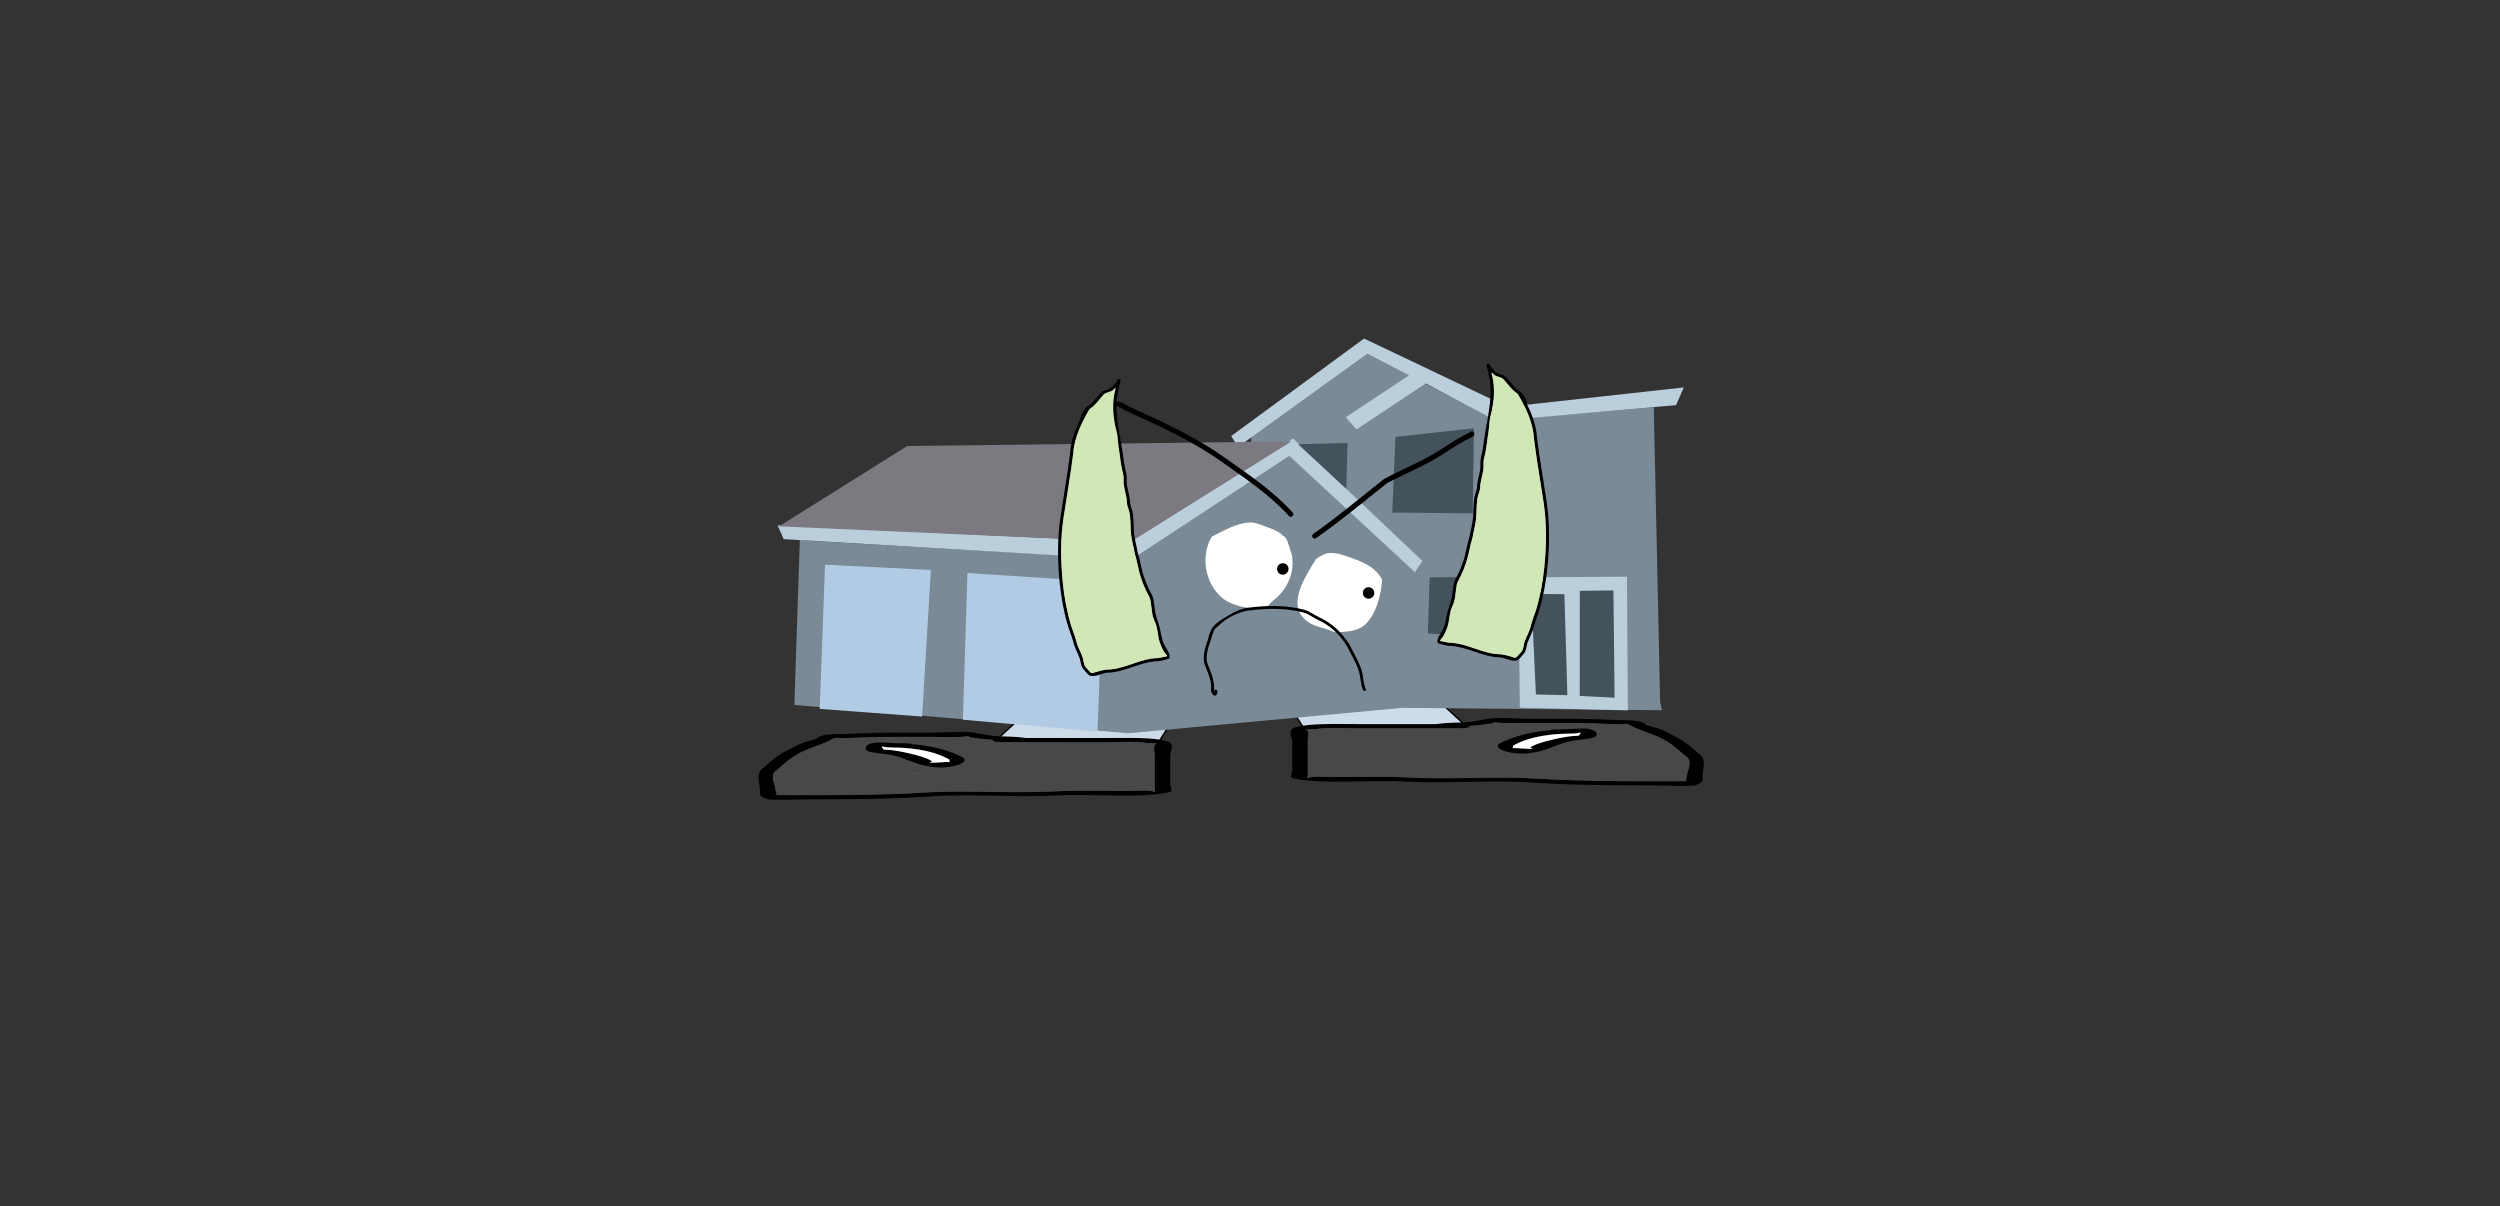 <svg version="1.1" xmlns="http://www.w3.org/2000/svg" xmlns:xlink="http://www.w3.org/1999/xlink" width="1733.093" height="836.336" viewBox="0,0,1733.093,836.336"><rect x="0" y="0" width="1733.093" height="836.336" fill="#333333" stroke="none"/><g transform="translate(546.547,238.168)"><g data-paper-data="{&quot;isPaintingLayer&quot;:true}" stroke-linejoin="miter" stroke-miterlimit="10" stroke-dasharray="" stroke-dashoffset="0" style="mix-blend-mode: normal"><path d="M-546.547,598.168v-836.336h1733.093v836.336z" fill="none" fill-rule="nonzero" stroke="#f00000" stroke-width="0" stroke-linecap="butt"/><g fill-rule="nonzero" stroke-width="1"><path d="M356.928,266.092l-20.895,-32.836l99.252,0.291l35.522,32.546z" fill="#cedce9" stroke="#000000" stroke-linecap="round"/><path d="M480.247,264.386c-2.686,0.36 -5.327,0.566 -7.941,0.714c0.018,0.055 0.027,0.113 0.027,0.173c0,1.466 -5.469,1.466 -5.469,1.466c-24.154,0 -48.308,0 -72.462,0c-6.215,0 -21.681,-0.665 -26.266,0.212c-2.641,0.505 -4.531,0.455 -7.915,0.521c-0.382,0.007 -1.077,0.023 -1.69,0.033c3.272,0.626 1.69,6.41 1.69,8.027c0,6.839 0,13.679 0,20.518c0,1.221 0,2.443 0,3.664c0,0.488 -0.962,1.881 0,1.466c3.66,-1.579 10.801,-0.73 19.141,-0.733c16.44,-0.006 34.04,-0.477 50.186,0.316c29.484,1.58 61.184,-0.944 90.433,0.816c24.634,1.65 54.122,1.799 79.502,1.799c6.38,0 12.761,0 19.141,0c0.96,0 2.467,-0.035 4.028,-0.073c-1.57,-0.752 0.074,-2.57 0.074,-3.591c0,-3.816 4.773,-10.398 -1.087,-13.826c-5.178,-4.163 -8.453,-8.171 -16.9,-12.322c-6.232,-3.063 -15.933,-5.778 -21.09,-8.821c-2.5,-1.813 -4.738,-0.517 -12.878,-0.937c-18.013,-0.929 -36.08,-0.733 -54.689,-0.733c-6.783,0 -15.302,0.369 -21.875,0c-1.388,-0.078 -3.995,-0.367 -5.95,-0.605c3.575,0.74 -4.583,1.456 -8.011,1.916zM394.401,263.808c18.255,0 36.51,0 54.765,0c0.527,-0.071 1.053,-0.141 1.58,-0.212c6.936,-0.929 13.199,-0.683 19.141,-1.099c8.098,-0.567 12.942,-2.477 21.298,-2.931c4.8,-0.261 18.094,0.578 24.898,0.578c18.45,0 36.879,-0.283 54.689,0.733c10.005,0.57 18.46,-0.542 23.138,2.853c0.69,1.289 6.21,2.095 9.097,3.087c4.412,1.516 8.101,3.761 11.515,5.439c8.464,4.16 12.186,8.44 17.493,12.706c4.743,4.497 1.648,10.074 1.648,14.753c0,2.587 1.521,4.41 -5.469,6.595c-2.437,0.762 -24.956,0 -28.711,0c-26.178,0 -56.766,-0.186 -82.155,-1.887c-27.893,-2.185 -61.094,0.76 -89.925,-0.786c-23.233,-1.402 -59.094,2.333 -78.12,-2.457c-1.884,-0.474 0,-4.348 0,-5.129c0,-6.839 0,-13.679 0,-20.518c0,-2.287 -3.761,-7.746 1.945,-9.449c9.957,-2.971 28.593,-2.276 43.173,-2.276z" data-paper-data="{&quot;index&quot;:null}" fill="#000000" stroke="none" stroke-linecap="butt"/><path d="M472.23,265.03c2.614,-0.148 5.287,-0.356 7.973,-0.716c3.428,-0.459 11.618,-1.176 8.043,-1.916c1.955,0.237 4.584,0.527 5.972,0.605c6.573,0.369 15.169,0.004 21.952,0.004c18.609,0 36.792,-0.175 54.806,0.753c8.141,0.42 10.396,-0.871 12.895,0.943c5.156,3.043 14.899,5.78 21.131,8.843c8.446,4.152 11.733,8.187 16.911,12.35c5.859,3.428 1.061,10.035 1.061,13.851c0,1.021 -1.654,2.845 -0.084,3.596c-1.56,0.038 -3.07,0.074 -4.03,0.074c-6.38,0 -12.772,0.005 -19.152,0.005c-25.38,0 -54.988,-0.123 -79.622,-1.774c-29.249,-1.761 -61.239,0.75 -90.723,-0.83c-16.146,-0.793 -33.796,-0.338 -50.236,-0.333c-8.34,0.003 -15.488,-0.849 -19.147,0.73c-0.962,0.415 -0.004,-0.979 -0.004,-1.468c0,-1.221 -0.009,-2.449 -0.009,-3.67c0,-6.839 -0.011,-13.719 -0.011,-20.559c0,-1.617 1.598,-7.415 -1.674,-8.041c0.614,-0.01 1.309,-0.026 1.691,-0.034c3.383,-0.066 5.278,-0.019 7.919,-0.524c4.584,-0.877 20.064,-0.218 26.28,-0.218c24.154,0 48.437,-0.029 72.591,-0.029c0,0 5.496,-0.003 5.496,-1.468c0,-0.06 -0.009,-0.118 -0.026,-0.173z" data-paper-data="{&quot;noHover&quot;:false,&quot;origItem&quot;:[&quot;Path&quot;,{&quot;applyMatrix&quot;:true,&quot;segments&quot;:[[[579.60736,595.76373],[0.95609,-0.20262],[0.00646,0.07548]],[[579.61718,596],[0,-0.08208],[0,2]],[[577.61718,598],[0,0],[-8.83333,0]],[[551.11718,598],[8.83333,0],[-2.27308,0]],[[541.51161,598.28885],[1.67648,-1.19621],[-0.96568,0.68904]],[[538.61718,599],[1.23739,-0.09027],[-0.13966,0.01019]],[[537.99901,599.04541],[0.22447,-0.0134],[1.19653,0.85421]],[[538.61718,610],[0,-2.20646],[0,9.33333]],[[538.61718,638],[0,-9.33333],[0,1.66667]],[[538.61718,643],[0,-1.66667],[0,0.66667]],[[538.61718,645],[-0.35177,0.56631],[1.33831,-2.15456]],[[545.61718,644],[-3.04994,0.00386],[6.01206,-0.00761]],[[563.97058,644.43107],[-5.90478,-1.08158],[10.78253,2.15651]],[[597.04254,645.54479],[-10.6965,-2.40266],[9.00888,2.25222]],[[626.11718,648],[-9.28168,0],[2.33333,0]],[[633.11718,648],[-2.33333,0],[0.35109,0]],[[634.59021,647.90091],[-0.5707,0.05184],[-0.57412,-1.02596]],[[634.61718,643],[0,1.39387],[0,-5.20707]],[[634.21982,624.13246],[2.14282,4.67827],[-1.8936,-5.6808]],[[628.03948,607.31672],[3.08887,5.66543],[-2.2791,-4.1802]],[[620.32688,595.27881],[1.8857,4.15235],[-0.91417,-2.47477]],[[615.61718,594],[2.9771,0.57275],[-6.58756,-1.26734]],[[595.61718,593],[6.8054,0],[-2.48058,0]],[[587.61718,593],[2.40395,0.50364],[-0.50743,-0.10631]],[[585.44122,592.1748],[0.71481,0.32365],[1.30749,1.01011]],[[582.51161,594.78885],[1.25365,-0.62682],[-0.98239,0.4912]]],&quot;closed&quot;:true}],&quot;index&quot;:null}" fill="#484848" stroke="none" stroke-linecap="butt"/><path d="M548.897,270.403c0,-0.17 -0.076,-0.455 -0.148,-0.734c-0.282,0.113 -0.702,0.21 -1.242,0.292c-1.62,0.442 -4.079,0.442 -4.079,0.442c-20.831,0 -32.863,3.891 -40.227,7.983c-0.866,0.464 -0.79,1.024 -0.79,1.543c0,0.148 -0.053,0.382 -0.11,0.625c0.055,-0.078 0.193,-0.142 0.473,-0.184c1.237,-0.182 11.99,0.933 13.31,0.291c0.397,-0.193 -1.945,-0.229 -1.816,-0.447c1.588,-2.673 18.434,-6.716 26.714,-7.826c2.148,-0.288 4.565,-0.433 6.969,-0.499c-0.94,-0.392 0.946,-0.992 0.946,-1.488zM502.272,280.675c-0.124,0.521 -0.234,1.019 0.139,0.719c0.255,-0.205 -0.113,-0.493 -0.139,-0.719zM493.418,277.075c7.816,-3.949 18.211,-7.549 34.411,-8.966c1.522,-0.637 4.661,-0.637 4.661,-0.637h2.734c6.192,0 9.467,-0.578 16.118,-0.578c9.236,0 11.377,4.922 6.547,6.363c-3.048,0.909 -7.936,1.208 -12.016,1.755c-12.076,1.618 -16.557,6.268 -29.79,8.582c-14.025,2.452 -29.465,-2.873 -22.665,-6.518z" data-paper-data="{&quot;index&quot;:null}" fill="#000000" stroke="none" stroke-linecap="butt"/><path d="M548.952,269.619c0.073,0.28 0.161,0.568 0.161,0.738c0,0.495 -1.863,1.105 -0.923,1.497c-2.404,0.066 -4.835,0.205 -6.983,0.493c-8.281,1.11 -25.208,5.132 -26.796,7.805c-0.129,0.217 1.953,0.382 1.556,0.575c-1.32,0.642 -12.166,-0.493 -13.403,-0.31c-0.28,0.041 -0.416,0.106 -0.471,0.184c0.058,-0.243 0.1,-0.481 0.1,-0.629c0,-0.519 -0.1,-1.089 0.766,-1.553c7.364,-4.093 19.83,-8.069 40.661,-8.069c0,0 2.469,0.003 4.09,-0.439c0.54,-0.082 0.961,-0.179 1.242,-0.292z" data-paper-data="{&quot;noHover&quot;:false,&quot;origItem&quot;:[&quot;Path&quot;,{&quot;applyMatrix&quot;:true,&quot;segments&quot;:[[[607.563,601.99816],[0.02649,0.38155],[-0.10299,0.15484]],[[607.10872,602.39727],[0.1976,-0.11227],[-0.59254,0.60273]],[[605.61718,603],[0,0],[-7.618,0]],[[590.90604,613.89443],[2.69308,-5.58508],[-0.31682,0.63364]],[[590.61718,616],[0,-0.70843],[0,0.20156]],[[590.57685,616.85325],[0.02106,-0.33136],[0.02013,-0.10671]],[[590.74964,616.60263],[-0.10238,0.05628],[0.45234,-0.24865]],[[595.61718,617],[-0.48256,0.87548],[0.14503,-0.26312]],[[594.95308,616.3906],[-0.04725,0.29671],[0.58086,-3.64773]],[[604.72276,605.71115],[-3.02833,1.51416],[0.78545,-0.39273]],[[607.27135,605.03032],[-0.87898,0.0905],[-0.34365,-0.53523]],[[607.61718,603],[0,0.6759],[0,-0.23192]]],&quot;closed&quot;:true}],&quot;index&quot;:null}" fill="#ffffff" stroke="none" stroke-linecap="butt"/></g><g fill-rule="nonzero" stroke-width="1"><path d="M143.149,275.734l35.522,-32.546l99.252,-0.291l-20.895,32.836z" data-paper-data="{&quot;index&quot;:null}" fill="#cedce9" stroke="#000000" stroke-linecap="round"/><path d="M133.708,274.027c-3.428,-0.459 -11.586,-1.175 -8.011,-1.916c-1.955,0.237 -4.562,0.527 -5.95,0.605c-6.573,0.369 -15.092,0 -21.875,0c-18.609,0 -36.675,-0.196 -54.689,0.733c-8.141,0.42 -10.379,-0.876 -12.878,0.937c-5.156,3.043 -14.858,5.758 -21.09,8.821c-8.446,4.152 -11.722,8.159 -16.9,12.322c-5.859,3.428 -1.087,10.01 -1.087,13.826c0,1.021 1.644,2.839 0.074,3.591c1.561,0.038 3.068,0.073 4.028,0.073c6.38,0 12.761,0 19.141,0c25.38,0 54.868,-0.149 79.502,-1.799c29.249,-1.761 60.949,0.764 90.433,-0.816c16.146,-0.793 33.746,-0.321 50.186,-0.316c8.34,0.003 15.481,-0.846 19.141,0.733c0.962,0.415 0,-0.977 0,-1.466c0,-1.221 0,-2.443 0,-3.664c0,-6.839 0,-13.679 0,-20.518c0,-1.617 -1.582,-7.401 1.69,-8.027c-0.614,-0.01 -1.308,-0.026 -1.69,-0.033c-3.384,-0.066 -5.274,-0.016 -7.915,-0.521c-4.584,-0.877 -20.05,-0.212 -26.266,-0.212c-24.154,0 -48.308,0 -72.462,0c0,0 -5.469,0 -5.469,-1.466c0,-0.06 0.009,-0.118 0.027,-0.173c-2.614,-0.148 -5.255,-0.354 -7.941,-0.714zM219.554,273.449c14.581,0 33.216,-0.696 43.173,2.276c5.706,1.703 1.945,7.162 1.945,9.449c0,6.839 0,13.679 0,20.518c0,0.781 1.884,4.655 0,5.129c-19.026,4.791 -54.887,1.055 -78.12,2.457c-28.831,1.545 -62.033,-1.399 -89.925,0.786c-25.389,1.701 -55.977,1.887 -82.155,1.887c-3.755,0 -26.274,0.762 -28.711,0c-6.99,-2.185 -5.469,-4.008 -5.469,-6.595c0,-4.679 -3.095,-10.255 1.648,-14.753c5.307,-4.267 9.029,-8.546 17.493,-12.706c3.414,-1.678 7.103,-3.923 11.515,-5.439c2.887,-0.992 8.408,-1.798 9.097,-3.087c4.679,-3.394 13.134,-2.282 23.138,-2.853c17.809,-1.016 36.239,-0.733 54.689,-0.733c6.804,0 20.099,-0.839 24.898,-0.578c8.356,0.455 13.2,2.364 21.298,2.931c5.942,0.416 12.205,0.17 19.141,1.099c0.527,0.071 1.053,0.141 1.58,0.212c18.255,0 36.51,0 54.765,0z" data-paper-data="{&quot;index&quot;:null}" fill="#000000" stroke="none" stroke-linecap="butt"/><path d="M141.726,274.671c-0.018,0.055 -0.026,0.113 -0.026,0.173c0,1.466 5.496,1.468 5.496,1.468c24.154,0 48.437,0.029 72.591,0.029c6.216,0 21.695,-0.658 26.28,0.218c2.641,0.505 4.535,0.457 7.919,0.524c0.382,0.007 1.077,0.024 1.691,0.034c-3.272,0.626 -1.674,6.424 -1.674,8.041c0,6.839 -0.011,13.719 -0.011,20.559c0,1.221 -0.009,2.449 -0.009,3.67c0,0.489 0.958,1.883 -0.004,1.468c-3.659,-1.579 -10.808,-0.727 -19.147,-0.73c-16.44,-0.006 -34.09,-0.46 -50.236,0.333c-29.484,1.58 -61.474,-0.93 -90.723,0.83c-24.634,1.65 -54.242,1.774 -79.622,1.774c-6.38,0 -12.772,-0.005 -19.152,-0.005c-0.96,0 -2.469,-0.036 -4.03,-0.074c1.57,-0.752 -0.084,-2.575 -0.084,-3.596c0,-3.816 -4.799,-10.423 1.061,-13.851c5.178,-4.163 8.465,-8.199 16.911,-12.35c6.232,-3.063 15.974,-5.8 21.131,-8.843c2.5,-1.813 4.755,-0.523 12.895,-0.943c18.013,-0.929 36.197,-0.753 54.806,-0.753c6.783,0 15.378,0.365 21.952,-0.004c1.387,-0.078 4.017,-0.367 5.972,-0.605c-3.575,0.74 4.615,1.457 8.043,1.916c2.686,0.36 5.359,0.568 7.973,0.716z" data-paper-data="{&quot;noHover&quot;:false,&quot;origItem&quot;:[&quot;Path&quot;,{&quot;applyMatrix&quot;:true,&quot;segments&quot;:[[[579.60736,595.76373],[0.95609,-0.20262],[0.00646,0.07548]],[[579.61718,596],[0,-0.08208],[0,2]],[[577.61718,598],[0,0],[-8.83333,0]],[[551.11718,598],[8.83333,0],[-2.27308,0]],[[541.51161,598.28885],[1.67648,-1.19621],[-0.96568,0.68904]],[[538.61718,599],[1.23739,-0.09027],[-0.13966,0.01019]],[[537.99901,599.04541],[0.22447,-0.0134],[1.19653,0.85421]],[[538.61718,610],[0,-2.20646],[0,9.33333]],[[538.61718,638],[0,-9.33333],[0,1.66667]],[[538.61718,643],[0,-1.66667],[0,0.66667]],[[538.61718,645],[-0.35177,0.56631],[1.33831,-2.15456]],[[545.61718,644],[-3.04994,0.00386],[6.01206,-0.00761]],[[563.97058,644.43107],[-5.90478,-1.08158],[10.78253,2.15651]],[[597.04254,645.54479],[-10.6965,-2.40266],[9.00888,2.25222]],[[626.11718,648],[-9.28168,0],[2.33333,0]],[[633.11718,648],[-2.33333,0],[0.35109,0]],[[634.59021,647.90091],[-0.5707,0.05184],[-0.57412,-1.02596]],[[634.61718,643],[0,1.39387],[0,-5.20707]],[[634.21982,624.13246],[2.14282,4.67827],[-1.8936,-5.6808]],[[628.03948,607.31672],[3.08887,5.66543],[-2.2791,-4.1802]],[[620.32688,595.27881],[1.8857,4.15235],[-0.91417,-2.47477]],[[615.61718,594],[2.9771,0.57275],[-6.58756,-1.26734]],[[595.61718,593],[6.8054,0],[-2.48058,0]],[[587.61718,593],[2.40395,0.50364],[-0.50743,-0.10631]],[[585.44122,592.1748],[0.71481,0.32365],[1.30749,1.01011]],[[582.51161,594.78885],[1.25365,-0.62682],[-0.98239,0.4912]]],&quot;closed&quot;:true}],&quot;index&quot;:null}" fill="#484848" stroke="none" stroke-linecap="butt"/><path d="M65.059,280.044c0,0.495 1.885,1.096 0.946,1.488c2.404,0.066 4.821,0.211 6.969,0.499c8.281,1.11 25.126,5.153 26.714,7.826c0.129,0.217 -2.212,0.254 -1.816,0.447c1.32,0.642 12.073,-0.473 13.31,-0.291c0.28,0.041 0.417,0.105 0.472,0.184c-0.058,-0.243 -0.11,-0.478 -0.11,-0.625c0,-0.519 0.077,-1.079 -0.79,-1.543c-7.364,-4.093 -19.396,-7.983 -40.227,-7.983c0,0 -2.458,-0 -4.079,-0.442c-0.54,-0.082 -0.961,-0.179 -1.242,-0.292c-0.072,0.28 -0.148,0.564 -0.148,0.734zM111.544,291.036c0.373,0.3 0.263,-0.198 0.139,-0.719c-0.026,0.226 -0.394,0.514 -0.139,0.719zM120.537,286.717c6.8,3.645 -8.64,8.97 -22.665,6.518c-13.233,-2.314 -17.714,-6.964 -29.79,-8.582c-4.08,-0.547 -8.968,-0.845 -12.016,-1.755c-4.83,-1.441 -2.689,-6.363 6.547,-6.363c6.651,0 9.926,0.578 16.118,0.578h2.734c0,0 3.139,0 4.661,0.637c16.2,1.417 26.595,5.018 34.411,8.966z" data-paper-data="{&quot;index&quot;:null}" fill="#000000" stroke="none" stroke-linecap="butt"/><path d="M65.004,279.261c0.282,0.113 0.702,0.21 1.242,0.292c1.62,0.442 4.09,0.439 4.09,0.439c20.831,0 33.297,3.977 40.661,8.069c0.866,0.464 0.766,1.034 0.766,1.553c0,0.148 0.043,0.386 0.1,0.629c-0.055,-0.078 -0.191,-0.143 -0.471,-0.184c-1.237,-0.182 -12.084,0.952 -13.403,0.31c-0.397,-0.193 1.685,-0.358 1.556,-0.575c-1.588,-2.673 -18.515,-6.696 -26.796,-7.805c-2.148,-0.288 -4.579,-0.427 -6.983,-0.493c0.94,-0.392 -0.923,-1.002 -0.923,-1.497c0,-0.17 0.088,-0.459 0.161,-0.738z" data-paper-data="{&quot;noHover&quot;:false,&quot;origItem&quot;:[&quot;Path&quot;,{&quot;applyMatrix&quot;:true,&quot;segments&quot;:[[[607.563,601.99816],[0.02649,0.38155],[-0.10299,0.15484]],[[607.10872,602.39727],[0.1976,-0.11227],[-0.59254,0.60273]],[[605.61718,603],[0,0],[-7.618,0]],[[590.90604,613.89443],[2.69308,-5.58508],[-0.31682,0.63364]],[[590.61718,616],[0,-0.70843],[0,0.20156]],[[590.57685,616.85325],[0.02106,-0.33136],[0.02013,-0.10671]],[[590.74964,616.60263],[-0.10238,0.05628],[0.45234,-0.24865]],[[595.61718,617],[-0.48256,0.87548],[0.14503,-0.26312]],[[594.95308,616.3906],[-0.04725,0.29671],[0.58086,-3.64773]],[[604.72276,605.71115],[-3.02833,1.51416],[0.78545,-0.39273]],[[607.27135,605.03032],[-0.87898,0.0905],[-0.34365,-0.53523]],[[607.61718,603],[0,0.6759],[0,-0.23192]]],&quot;closed&quot;:true}],&quot;index&quot;:null}" fill="#ffffff" stroke="none" stroke-linecap="butt"/></g><path d="M86.34,297.931c2.027,0.117 4.131,0.156 6.311,0.118c-2.174,0.156 -4.41,0.156 -6.705,0c0.049,-0.072 0.18,-0.111 0.394,-0.118z" fill="#3f8ac8" fill-rule="evenodd" stroke="none" stroke-width="1" stroke-linecap="butt"/><path d="M605.58,254.205l-179.996,-1.666l-190.006,17.61l-231.46,-19.63l3.859,-115.641l4.242,1.774l224.487,12.787l82.925,-54.118l1.242,-30.451l80.394,-57.635l89.813,46.076l108.825,-9.172l4.396,204.082z" data-paper-data="{&quot;index&quot;:null}" fill="#7a8a96" fill-rule="nonzero" stroke="#000000" stroke-width="0" stroke-linecap="round"/><path d="M476.432,161.711l0.149,41.019l-33.3,-1.722l1.273,-38.917z" data-paper-data="{&quot;index&quot;:null}" fill="#44535b" fill-rule="nonzero" stroke="#000000" stroke-width="0" stroke-linecap="round"/><path d="M507.053,252.404l-0.976,-90.317l75.255,-0.469l0.622,92.668z" data-paper-data="{&quot;index&quot;:null}" fill="#bacedc" fill-rule="nonzero" stroke="#000000" stroke-width="0" stroke-linecap="round"/><path d="M572.732,245.498l-24.166,-1.198l0.061,-72.881l23.318,-0.299z" data-paper-data="{&quot;index&quot;:null}" fill="#44535b" fill-rule="nonzero" stroke="#000000" stroke-width="0" stroke-linecap="round"/><path d="M537.945,173.806l2.077,69.984l-21.822,-0.548l-3.264,-69.719l20.355,0.217z" data-paper-data="{&quot;index&quot;:null}" fill="#44535b" fill-rule="nonzero" stroke="#000000" stroke-width="0" stroke-linecap="round"/><path d="M441.81,27.69l-48.012,31.841l-7.459,-8.45l43.809,-28.996l-28.838,-14.888l-89.551,64.435l-4.828,-7.498l92.139,-67.616l99.429,47.35l122.203,-13.452l-5.324,12.259l-124.503,11.034z" data-paper-data="{&quot;index&quot;:null}" fill="#bacedc" fill-rule="nonzero" stroke="#000000" stroke-width="0" stroke-linecap="round"/><path d="M349.896,65.805l89.634,84.873l-5.213,7.836l-87.084,-80.678l-109.733,72.043l-240.788,-14.314l-4.186,-9.548l244.4,11.454z" data-paper-data="{&quot;index&quot;:null}" fill="#bacedc" fill-rule="nonzero" stroke="#000000" stroke-width="0" stroke-linecap="round"/><path d="M353.336,69.801l34.251,-0.91l-0.8,31.848z" data-paper-data="{&quot;index&quot;:null}" fill="#44535b" fill-rule="nonzero" stroke="#000000" stroke-width="0" stroke-linecap="round"/><path d="M475.259,58.702l-0.893,58.992l-55.756,-0.516l2.204,-52.467z" data-paper-data="{&quot;index&quot;:null}" fill="#44535b" fill-rule="nonzero" stroke="#000000" stroke-width="0" stroke-linecap="round"/><path d="M120.962,260.773l3.147,-101.721l93.972,6.198l-3.789,103.77z" data-paper-data="{&quot;index&quot;:null}" fill="#b2cbe4" fill-rule="nonzero" stroke="#000000" stroke-width="0" stroke-linecap="round"/><path d="M21.712,253.262l3.692,-99.937l73.382,3.615l-6.096,101.647z" data-paper-data="{&quot;index&quot;:null}" fill="#b2cbe4" fill-rule="nonzero" stroke="#000000" stroke-width="0" stroke-linecap="round"/><path d="M237.169,137.463l-243.645,-10.759l88.885,-55.703l266.301,-3.156z" data-paper-data="{&quot;index&quot;:null}" fill="#7c7980" fill-rule="nonzero" stroke="#000000" stroke-width="0" stroke-linecap="round"/><path d="M334.921,133.804c0.335,2.034 0.284,4.058 -0.153,6.073c-0.193,-0.005 -0.287,-0.103 -0.282,-0.296c0.334,-1.867 0.478,-3.793 0.435,-5.776z" fill="#762280" fill-rule="evenodd" stroke="none" stroke-width="1" stroke-linecap="butt"/><path d="M390.504,148.689c8.947,3.284 16.295,6.36 21.043,14.86c-0.459,10.374 -4.463,25.677 -12.799,32.147c-5.127,3.979 -13.996,4.391 -20.153,4.333c-5.902,-2.788 -13.208,-3.36 -18.591,-7.206c-15.805,-11.294 -1.263,-31.546 5.726,-43.456c2.736,-1.702 5.418,-3.727 8.768,-4.097c5.229,-0.577 11.222,1.663 16.006,3.419z" data-paper-data="{&quot;noHover&quot;:false,&quot;origItem&quot;:[&quot;Path&quot;,{&quot;applyMatrix&quot;:true,&quot;segments&quot;:[[[406.14717,159.05569],[5.60953,-9.47503],[0.22451,11.74087]],[[419.66913,195.65088],[-9.2397,-7.55065],[5.68318,4.64428]],[[442.25922,201.10268],[-6.96247,-0.10939],[6.752,-2.98437]],[[463.41992,193.51437],[-6.19515,4.19594],[18.18978,-12.31984]],[[458.19452,144.37231],[7.5629,13.66271],[-3.04423,-2.00207]],[[448.42883,139.50686],[3.77675,0.51324],[-5.89486,-0.80108]],[[430.29576,142.91704],[5.45859,-1.84902],[-10.20854,3.458]]],&quot;closed&quot;:true}],&quot;index&quot;:null}" fill="#ffffff" fill-rule="nonzero" stroke="none" stroke-width="0.5" stroke-linecap="butt"/><path d="M344.201,134.295c0,0 0.184,0.194 0.483,0.359c2.069,3.246 2.759,7.622 4.154,11.155c2.751,12.402 -2.938,24.782 -12.705,32.259c-2.032,1.555 -3.019,3.927 -5.45,4.917c-3.484,1.42 -8.924,0.724 -12.507,0.153c-5.809,-0.9 -12.866,-2.967 -17.457,-6.83c-12.07,-10.156 -15.101,-29.114 -7.258,-42.393c8.411,-4.154 16.679,-9.361 26.383,-9.857c4.273,-0.218 9.033,2.187 12.989,3.545c3.349,1.15 6.516,2.559 9.224,4.714c0.225,0.727 0.855,0.998 1.266,1.096c0.299,0.281 0.593,0.576 0.878,0.881z" data-paper-data="{&quot;noHover&quot;:false,&quot;origItem&quot;:[&quot;Path&quot;,{&quot;applyMatrix&quot;:true,&quot;segments&quot;:[[[241.27219,64.15942],[0.17145,-0.08897],[-1.2154,1.8054]],[[238.77424,70.38902],[0.83902,-1.97698],[-1.73136,6.97159]],[[245.47937,88.75007],[-5.41465,-4.36514],[1.12638,0.90806]],[[248.48009,91.60141],[-1.36034,-0.59463],[1.94901,0.85196]],[[255.52803,91.86179],[-2.0339,0.27174],[3.29666,-0.4261]],[[265.46265,88.25978],[-2.64968,2.11811],[6.96736,-5.5696]],[[270.1583,64.46817],[4.24471,7.61762],[-4.69554,-2.46756]],[[255.42503,58.54189],[5.47796,0.4181],[-2.41205,-0.18409]],[[248.0543,60.35629],[2.2556,-0.71156],[-1.9094,0.60234]],[[242.78699,62.88011],[1.56099,-1.17956],[-0.13762,0.40783]],[[242.05771,63.47991],[0.23333,-0.04966],[-0.17278,0.15465]],[[241.54998,63.9641],[0.16564,-0.1683],[0,0]]],&quot;closed&quot;:true}],&quot;index&quot;:null}" fill="#ffffff" fill-rule="nonzero" stroke="none" stroke-width="0.5" stroke-linecap="butt"/><path d="M402.085,176.862c-2.197,-0.055 -3.933,-1.881 -3.878,-4.078c0.055,-2.197 1.881,-3.933 4.078,-3.878c2.197,0.055 3.933,1.881 3.878,4.078c-0.055,2.197 -1.881,3.933 -4.078,3.878z" data-paper-data="{&quot;index&quot;:null}" fill="#000000" fill-rule="nonzero" stroke="none" stroke-width="0.5" stroke-linecap="butt"/><path d="M342.63,160.229c-2.197,-0.055 -3.933,-1.881 -3.878,-4.078c0.055,-2.197 1.881,-3.933 4.078,-3.878c2.197,0.055 3.933,1.881 3.878,4.078c-0.055,2.197 -1.881,3.933 -4.078,3.878z" data-paper-data="{&quot;index&quot;:null}" fill="#000000" fill-rule="nonzero" stroke="none" stroke-width="0.5" stroke-linecap="butt"/><path d="M475.031,61.455c1.219,1.282 -0.063,2.5 -0.063,2.5l-0.921,0.751c-7.341,3.443 -13.27,7.384 -20.008,11.77c-12.113,7.884 -26.206,13.51 -39.001,20.256c-16.225,12.847 -32.187,26.265 -49.147,38.117c0,0 -1.45,1.013 -2.463,-0.437c-1.013,-1.45 0.437,-2.463 0.437,-2.463c17.003,-11.881 32.9,-25.404 49.244,-38.182c12.779,-6.803 26.901,-12.371 39.019,-20.267c6.853,-4.465 12.952,-8.495 20.418,-11.996l-0.014,-0.112c0,0 1.282,-1.219 2.5,0.063z" data-paper-data="{&quot;index&quot;:null}" fill="#000000" fill-rule="nonzero" stroke="none" stroke-width="0.5" stroke-linecap="butt"/><path d="M227.66,41.224c0.749,-1.602 2.351,-0.853 2.351,-0.853l2.116,0.994c2.538,1.661 4.813,2.7 7.586,3.955c21.098,9.553 43.992,20.339 62.862,33.811c16.342,11.667 33.489,23.019 47.017,38.008c0,0 1.185,1.313 -0.128,2.498c-1.313,1.185 -2.498,-0.128 -2.498,-0.128c-13.352,-14.793 -30.318,-25.984 -46.447,-37.499c-18.683,-13.339 -41.377,-24.009 -62.266,-33.468c-2.829,-1.281 -5.254,-2.391 -7.848,-4.087l-1.892,-0.88c0,0 -1.602,-0.749 -0.853,-2.351z" data-paper-data="{&quot;index&quot;:null}" fill="#000000" fill-rule="nonzero" stroke="none" stroke-width="0.5" stroke-linecap="butt"/><path d="M296.39,239.93c1,0 1,1 1,1v0.397c-0.129,2.497 -1.518,3.909 -3.52,1.551c-1.019,-1.2 -0.88,-2.828 -0.765,-4.275c0.012,-5.907 -2.404,-10.587 -4.409,-15.903c-1.847,-4.897 0.153,-12.386 1.983,-17.002c0.637,-2.541 1.636,-6.458 3.213,-8.584c3.042,-4.099 7.274,-6.311 11.54,-8.825c3.994,-2.353 7.887,-4.291 12.476,-5.058c12.72,-1.738 26.926,-2.085 39.438,1.231c3.914,1.048 6.976,3.585 10.613,5.28c8.99,4.188 15.699,10.478 20.921,18.9c2.941,5.807 6.479,11.515 8.45,17.749c1.303,4.122 1.106,9.193 2.914,13.027c0,0 0.419,0.908 -0.489,1.327c-0.908,0.419 -1.327,-0.489 -1.327,-0.489c-1.813,-4 -1.662,-9.012 -3.005,-13.262c-1.929,-6.102 -5.415,-11.687 -8.287,-17.373c-5.013,-8.067 -11.413,-14.046 -20.02,-18.066c-3.509,-1.639 -6.509,-4.17 -10.283,-5.16c-12.243,-3.249 -26.178,-2.888 -38.625,-1.187c-6.459,1.08 -14.495,4.945 -19.121,9.621c-1.306,1.32 -3.321,2.348 -4.06,4.151c-0.936,2.282 -1.845,4.924 -2.444,7.329c-1.621,4.085 -3.754,11.335 -2.015,15.686c2.21,5.53 4.524,10.535 4.535,16.69c-0.064,0.731 0.549,5.093 0.286,2.641v-0.397c0,0 0,-1 1,-1z" fill="#000000" fill-rule="nonzero" stroke="none" stroke-width="0.5" stroke-linecap="butt"/><g data-paper-data="{&quot;index&quot;:null}" fill-rule="nonzero" stroke="none" stroke-width="0.5" stroke-linecap="butt"><path d="M202.516,50.884l0.276,-0.827c0.838,-2.414 2.526,-3.824 3.88,-5.973c0.14,-0.072 0.278,-0.147 0.416,-0.226c0.071,-0.12 0.143,-0.24 0.215,-0.359c0,0 0.415,-0.692 1.127,-0.538c3.273,-2.493 5.875,-6.675 8.716,-9.351c1.548,-1.458 4.38,-1.508 6.134,-2.816c1.551,-1.157 2.892,-2.785 4.302,-4.288l-0.159,-0.095l0.816,-1.361c0.191,-0.331 0.548,-0.553 0.957,-0.553c0.61,0 1.104,0.494 1.104,1.104c0,0.082 -0.009,0.162 -0.026,0.239l-0.271,1.356l-0.026,-0.005l0.011,0.072c-0.517,1.56 -1.081,2.878 -1.074,4.537c-3.289,13.514 -0.101,26.403 2.185,39.758c1.039,6.083 1.484,12.089 3.031,18.011c0.648,2.483 0.17,5.752 0.567,8.346c0.681,4.456 2.22,8.455 2.215,13.04c0.294,1.738 0.907,2.871 1.352,4.523c1.32,4.893 0.962,11.043 1.399,16.105c0.369,4.263 1.747,8.803 2.456,13.099c1.833,5.471 2.42,11.326 4.275,16.754c1.542,4.514 3.276,8.573 5.554,12.767c1.561,2.873 1.425,6.349 2.045,9.459c0.359,4.884 2.055,8.255 3.281,12.82c1.061,3.952 1.332,8.171 3.08,11.898c1.01,2.153 3.402,5.136 3.812,7.401c0.144,0.798 0.404,1.844 -0.159,2.428c-0.698,0.726 -5.917,1.628 -7.089,1.973c-12.823,0.033 -23.577,7.949 -36.212,8.004c-3.307,0.411 -8.228,3.145 -11.502,2.121c-1.422,-0.444 -3.472,-3.331 -4.492,-4.374c-2.057,-2.102 -1.846,-4.915 -2.745,-7.59c-1.295,-3.857 -3.547,-7.464 -4.439,-11.401c-0.953,-3.706 -2.454,-7.07 -3.567,-10.689c-2.982,-9.7 -4.901,-20.449 -5.915,-30.534c-1.479,-14.733 -1.642,-30.561 0.54,-45.237c2.228,-14.854 4.843,-29.642 6.711,-44.54c0.399,-8.091 3.493,-16.433 7.347,-24.054c-0.317,-0.439 -0.128,-1.005 -0.128,-1.005zM197.496,76.136c-1.863,14.943 -4.492,29.777 -6.727,44.675c-2.192,14.468 -1.989,30.161 -0.526,44.689c1,9.943 2.886,20.558 5.832,30.119c1.126,3.653 2.638,7.066 3.599,10.81c0.838,3.856 3.129,7.417 4.381,11.201c0.723,2.184 0.518,5.088 2.217,6.743c0.819,0.798 2.717,3.558 3.776,3.895c1.221,0.388 1.798,-0.273 2.846,-0.589c2.492,-0.752 5.093,-1.372 7.673,-1.696c12.534,0.017 23.258,-8.019 36.031,-7.985c1.881,-0.576 3.966,-0.721 5.721,-1.211c0.664,-0.185 -0.627,-1.23 -0.993,-1.813c-0.403,-0.641 -0.956,-1.185 -1.315,-1.852c-0.942,-1.752 -1.931,-4.054 -2.582,-5.937c-1.527,-4.414 -1.26,-9.778 -3.244,-14.021c-1.43,-3.058 -2.123,-5.634 -2.379,-9.205c-0.567,-2.824 -0.372,-6.132 -1.813,-8.732c-2.366,-4.265 -4.13,-8.473 -5.689,-13.081c-1.86,-5.498 -2.49,-11.397 -4.327,-16.932c-0.74,-4.398 -2.091,-8.991 -2.505,-13.361c-0.472,-4.977 -0.033,-11.073 -1.357,-15.867c-0.47,-1.703 -1.104,-3.026 -1.404,-4.848c-0.004,-4.522 -1.513,-8.47 -2.195,-12.869c-0.384,-2.479 0.136,-5.854 -0.536,-8.192c-1.707,-5.942 -2.007,-12.017 -3.058,-18.145c-0.591,-3.452 -0.441,-7.413 -1.341,-10.747c-2.655,-9.829 -3.451,-19.635 -0.859,-29.653c0.001,-0.321 0.022,-0.632 0.057,-0.935c-0.765,0.806 -1.579,1.517 -2.141,1.94c-1.509,1.136 -4.824,1.417 -5.993,2.696c-2.766,3.026 -6.208,8.061 -9.91,10.176c-5.427,9.154 -10.703,20.166 -11.239,30.729z" fill="#000000"/><path d="M208.724,45.352c3.702,-2.115 7.151,-7.151 9.917,-10.177c1.169,-1.279 4.488,-1.56 5.997,-2.696c0.562,-0.423 1.377,-1.134 2.143,-1.94c-0.036,0.303 -0.057,0.724 -0.058,1.045c-2.592,10.018 -1.795,19.714 0.86,29.543c0.9,3.333 0.752,7.295 1.343,10.747c1.051,6.129 1.357,12.204 3.064,18.146c0.672,2.338 0.155,5.714 0.539,8.193c0.682,4.399 2.203,8.351 2.207,12.873c0.3,1.822 0.943,3.151 1.413,4.854c1.324,4.795 0.906,10.946 1.377,15.922c0.414,4.37 1.748,8.994 2.488,13.391c1.837,5.536 2.457,11.441 4.317,16.939c1.559,4.609 3.322,8.816 5.688,13.082c1.442,2.599 1.245,5.909 1.811,8.733c0.256,3.571 0.948,6.147 2.378,9.206c1.984,4.243 1.715,9.607 3.242,14.021c0.651,1.883 1.598,4.083 2.54,5.835c0.358,0.667 0.912,1.211 1.314,1.853c0.367,0.584 1.7,1.73 1.036,1.915c-1.755,0.49 -3.843,0.636 -5.724,1.212c-12.773,-0.034 -23.518,8.005 -36.052,7.988c-2.58,0.324 -5.185,0.943 -7.677,1.695c-1.048,0.316 -1.626,0.977 -2.847,0.589c-1.059,-0.337 -2.96,-3.098 -3.779,-3.896c-1.698,-1.655 -1.496,-4.559 -2.219,-6.743c-1.252,-3.783 -3.547,-7.346 -4.386,-11.202c-0.961,-3.744 -2.478,-7.159 -3.604,-10.812c-2.947,-9.561 -4.849,-20.187 -5.848,-30.13c-1.462,-14.528 -1.681,-30.273 0.511,-44.741c2.235,-14.898 4.892,-29.767 6.754,-44.711c0.535,-10.563 5.827,-21.581 11.253,-30.735z" data-paper-data="{&quot;noHover&quot;:false,&quot;origItem&quot;:[&quot;Path&quot;,{&quot;applyMatrix&quot;:true,&quot;segments&quot;:[[[394.99281,152.27111],[1.07042,-21.12596],[-3.72549,29.88634]],[[381.5394,241.6214],[4.46932,-29.79546],[-4.3844,28.93562]],[[380.48687,330.99895],[-2.92486,-29.05502],[1.99926,19.88548]],[[392.15154,391.23703],[-5.89314,-19.12214],[2.25172,7.30642]],[[399.35048,412.85696],[-1.92257,-7.48834],[1.67625,7.7124]],[[408.11248,435.25821],[-2.50491,-7.56662],[1.44623,4.36864]],[[412.54583,448.7438],[-3.39682,-3.30968],[1.63726,1.59526]],[[420.09839,456.534],[-2.11871,-0.67358],[2.44214,0.77641]],[[425.7901,455.35518],[-2.09526,0.63243],[4.98396,-1.50436]],[[441.13565,451.96396],[-5.15963,0.6476],[25.06718,0.03403]],[[513.19664,435.99314],[-25.54598,-0.06783],[3.76177,-1.15201]],[[524.63766,433.57118],[-3.50916,0.97923],[1.3276,-0.37047]],[[522.65095,429.94475],[0.73306,1.16722],[-0.80541,-1.28243]],[[520.02157,426.23988],[0.71699,1.33387],[-1.88372,-3.50441]],[[514.85758,414.36602],[1.30296,3.76644],[-3.05404,-8.82822]],[[508.37004,386.32462],[3.96781,8.4858],[-2.86014,-6.11687]],[[503.61222,367.9144],[0.51221,7.14278],[-1.13323,-5.64852]],[[499.98555,350.45073],[2.88305,5.19872],[-4.73101,-8.53097]],[[488.60721,324.28838],[3.11823,9.217],[-3.72043,-10.997]],[[479.95353,290.4234],[3.67462,11.07163],[-1.4792,-8.79521]],[[474.94373,263.70103],[0.82825,8.74032],[-0.94321,-9.95346]],[[472.22999,231.96604],[2.64743,9.58905],[-0.94056,-3.40672]],[[469.42222,222.26969],[0.59972,3.64386],[-0.00838,-9.04455]],[[465.0332,196.53251],[1.36357,8.79715],[-0.7684,-4.95739]],[[463.96126,180.14861],[1.34324,4.67672],[-3.41313,-11.88341]],[[457.84428,143.85769],[2.10295,12.25724],[-1.18163,-6.90316]],[[455.16212,122.36454],[1.80095,6.66625],[-5.31077,-19.6579]],[[453.44501,63.0581],[-5.18471,20.03594],[0.00271,-0.64243]],[[453.55973,61.18821],[-0.07138,0.60633],[-1.53088,1.61199]],[[449.27711,65.06784],[1.12372,-0.84636],[-3.01767,2.27283]],[[437.29099,70.46006],[2.33853,-2.55774],[-5.53277,6.05139]],[[417.47002,90.81237],[7.40478,-4.22936],[-10.8534,18.3081]]],&quot;closed&quot;:true}]}" fill="#d1e7b5"/></g><g data-paper-data="{&quot;index&quot;:null}" fill-rule="nonzero" stroke="none" stroke-width="0.5" stroke-linecap="butt"><path d="M511.621,41.251c3.854,7.62 6.948,15.963 7.347,24.054c1.868,14.897 4.483,29.686 6.711,44.54c2.181,14.676 2.019,30.504 0.54,45.237c-1.014,10.085 -2.933,20.833 -5.915,30.534c-1.112,3.619 -2.614,6.983 -3.567,10.689c-0.892,3.937 -3.144,7.543 -4.439,11.401c-0.898,2.675 -0.688,5.487 -2.745,7.59c-1.02,1.043 -3.071,3.929 -4.492,4.374c-3.274,1.023 -8.195,-1.71 -11.502,-2.121c-12.635,-0.055 -23.389,-7.972 -36.212,-8.004c-1.171,-0.345 -6.391,-1.247 -7.089,-1.973c-0.562,-0.585 -0.303,-1.63 -0.159,-2.428c0.41,-2.265 2.801,-5.248 3.812,-7.401c1.749,-3.727 2.019,-7.946 3.08,-11.898c1.225,-4.565 2.922,-7.936 3.281,-12.82c0.62,-3.11 0.485,-6.586 2.045,-9.459c2.278,-4.194 4.012,-8.253 5.554,-12.767c1.854,-5.428 2.442,-11.283 4.275,-16.754c0.709,-4.296 2.088,-8.835 2.456,-13.099c0.438,-5.062 0.079,-11.212 1.399,-16.105c0.446,-1.652 1.059,-2.785 1.352,-4.523c-0.004,-4.586 1.534,-8.585 2.215,-13.04c0.397,-2.594 -0.082,-5.863 0.567,-8.346c1.547,-5.922 1.992,-11.928 3.031,-18.011c2.286,-13.355 5.473,-26.244 2.185,-39.758c0.007,-1.659 -0.557,-2.977 -1.074,-4.537l0.011,-0.072l-0.026,0.005l-0.271,-1.356c-0.017,-0.077 -0.026,-0.157 -0.026,-0.239c0,-0.61 0.494,-1.104 1.104,-1.104c0.409,0 0.766,0.223 0.957,0.553l0.816,1.361l-0.159,0.095c1.41,1.504 2.75,3.132 4.302,4.288c1.755,1.308 4.587,1.358 6.134,2.816c2.841,2.676 5.444,6.858 8.716,9.351c0.712,-0.154 1.127,0.538 1.127,0.538c0.072,0.119 0.143,0.239 0.215,0.359c0.137,0.079 0.276,0.154 0.416,0.226c1.354,2.149 3.043,3.56 3.88,5.973l0.276,0.827c0,0 0.189,0.567 -0.128,1.005zM505.53,34.768c-3.702,-2.115 -7.144,-7.15 -9.91,-10.176c-1.169,-1.279 -4.484,-1.56 -5.993,-2.696c-0.562,-0.423 -1.376,-1.134 -2.141,-1.94c0.036,0.303 0.056,0.614 0.057,0.935c2.592,10.018 1.797,19.824 -0.859,29.653c-0.9,3.333 -0.75,7.295 -1.341,10.747c-1.051,6.129 -1.352,12.204 -3.058,18.145c-0.672,2.338 -0.152,5.713 -0.536,8.192c-0.682,4.399 -2.19,8.346 -2.195,12.869c-0.3,1.822 -0.934,3.145 -1.404,4.848c-1.324,4.795 -0.885,10.891 -1.357,15.867c-0.414,4.37 -1.765,8.964 -2.505,13.361c-1.837,5.536 -2.467,11.434 -4.327,16.932c-1.559,4.609 -3.324,8.816 -5.689,13.081c-1.442,2.599 -1.247,5.908 -1.813,8.732c-0.256,3.571 -0.949,6.147 -2.379,9.205c-1.984,4.243 -1.717,9.607 -3.244,14.021c-0.651,1.883 -1.64,4.185 -2.582,5.937c-0.358,0.667 -0.912,1.211 -1.315,1.852c-0.367,0.584 -1.657,1.628 -0.993,1.813c1.755,0.49 3.84,0.635 5.721,1.211c12.773,-0.034 23.497,8.002 36.03,7.985c2.58,0.324 5.181,0.943 7.673,1.696c1.048,0.316 1.625,0.978 2.846,0.589c1.059,-0.337 2.958,-3.097 3.776,-3.895c1.698,-1.655 1.494,-4.558 2.217,-6.743c1.252,-3.783 3.543,-7.344 4.381,-11.201c0.961,-3.744 2.474,-7.157 3.599,-10.81c2.947,-9.561 4.833,-20.176 5.832,-30.119c1.462,-14.528 1.666,-30.221 -0.526,-44.689c-2.235,-14.898 -4.864,-29.732 -6.727,-44.675c-0.535,-10.563 -5.812,-21.575 -11.239,-30.729z" fill="#000000"/><path d="M516.794,65.449c1.863,14.943 4.52,29.813 6.754,44.711c2.192,14.468 1.974,30.214 0.511,44.741c-1,9.943 -2.902,20.569 -5.848,30.13c-1.126,3.653 -2.643,7.068 -3.604,10.812c-0.838,3.856 -3.133,7.419 -4.386,11.202c-0.723,2.184 -0.52,5.088 -2.219,6.743c-0.819,0.798 -2.719,3.559 -3.779,3.896c-1.221,0.388 -1.8,-0.273 -2.847,-0.589c-2.492,-0.752 -5.097,-1.371 -7.677,-1.695c-12.534,0.017 -23.279,-8.022 -36.052,-7.988c-1.881,-0.576 -3.969,-0.723 -5.724,-1.212c-0.664,-0.185 0.669,-1.331 1.036,-1.915c0.403,-0.641 0.956,-1.186 1.314,-1.853c0.942,-1.752 1.889,-3.951 2.54,-5.835c1.527,-4.414 1.258,-9.779 3.242,-14.021c1.43,-3.058 2.122,-5.634 2.378,-9.206c0.567,-2.824 0.37,-6.133 1.811,-8.733c2.365,-4.265 4.129,-8.473 5.688,-13.082c1.86,-5.498 2.48,-11.404 4.317,-16.939c0.74,-4.398 2.074,-9.021 2.488,-13.391c0.472,-4.977 0.054,-11.128 1.377,-15.922c0.47,-1.703 1.113,-3.032 1.413,-4.854c0.004,-4.522 1.525,-8.474 2.207,-12.873c0.384,-2.479 -0.133,-5.854 0.539,-8.193c1.707,-5.942 2.013,-12.017 3.064,-18.146c0.591,-3.452 0.442,-7.414 1.343,-10.747c2.655,-9.829 3.453,-19.525 0.86,-29.543c-0.001,-0.321 -0.023,-0.742 -0.058,-1.045c0.765,0.806 1.581,1.517 2.143,1.94c1.509,1.136 4.827,1.417 5.997,2.696c2.766,3.026 6.215,8.062 9.917,10.177c5.427,9.154 10.718,20.172 11.253,30.735z" data-paper-data="{&quot;noHover&quot;:false,&quot;origItem&quot;:[&quot;Path&quot;,{&quot;applyMatrix&quot;:true,&quot;segments&quot;:[[[394.99281,152.27111],[1.07042,-21.12596],[-3.72549,29.88634]],[[381.5394,241.6214],[4.46932,-29.79546],[-4.3844,28.93562]],[[380.48687,330.99895],[-2.92486,-29.05502],[1.99926,19.88548]],[[392.15154,391.23703],[-5.89314,-19.12214],[2.25172,7.30642]],[[399.35048,412.85696],[-1.92257,-7.48834],[1.67625,7.7124]],[[408.11248,435.25821],[-2.50491,-7.56662],[1.44623,4.36864]],[[412.54583,448.7438],[-3.39682,-3.30968],[1.63726,1.59526]],[[420.09839,456.534],[-2.11871,-0.67358],[2.44214,0.77641]],[[425.7901,455.35518],[-2.09526,0.63243],[4.98396,-1.50436]],[[441.13565,451.96396],[-5.15963,0.6476],[25.06718,0.03403]],[[513.19664,435.99314],[-25.54598,-0.06783],[3.76177,-1.15201]],[[524.63766,433.57118],[-3.50916,0.97923],[1.3276,-0.37047]],[[522.65095,429.94475],[0.73306,1.16722],[-0.80541,-1.28243]],[[520.02157,426.23988],[0.71699,1.33387],[-1.88372,-3.50441]],[[514.85758,414.36602],[1.30296,3.76644],[-3.05404,-8.82822]],[[508.37004,386.32462],[3.96781,8.4858],[-2.86014,-6.11687]],[[503.61222,367.9144],[0.51221,7.14278],[-1.13323,-5.64852]],[[499.98555,350.45073],[2.88305,5.19872],[-4.73101,-8.53097]],[[488.60721,324.28838],[3.11823,9.217],[-3.72043,-10.997]],[[479.95353,290.4234],[3.67462,11.07163],[-1.4792,-8.79521]],[[474.94373,263.70103],[0.82825,8.74032],[-0.94321,-9.95346]],[[472.22999,231.96604],[2.64743,9.58905],[-0.94056,-3.40672]],[[469.42222,222.26969],[0.59972,3.64386],[-0.00838,-9.04455]],[[465.0332,196.53251],[1.36357,8.79715],[-0.7684,-4.95739]],[[463.96126,180.14861],[1.34324,4.67672],[-3.41313,-11.88341]],[[457.84428,143.85769],[2.10295,12.25724],[-1.18163,-6.90316]],[[455.16212,122.36454],[1.80095,6.66625],[-5.31077,-19.6579]],[[453.44501,63.0581],[-5.18471,20.03594],[0.00271,-0.64243]],[[453.55973,61.18821],[-0.07138,0.60633],[-1.53088,1.61199]],[[449.27711,65.06784],[1.12372,-0.84636],[-3.01767,2.27283]],[[437.29099,70.46006],[2.33853,-2.55774],[-5.53277,6.05139]],[[417.47002,90.81237],[7.40478,-4.22936],[-10.8534,18.3081]]],&quot;closed&quot;:true}]}" fill="#d1e7b5"/></g></g></g></svg><!--rotationCenter:866.546545:418.1681699999999-->